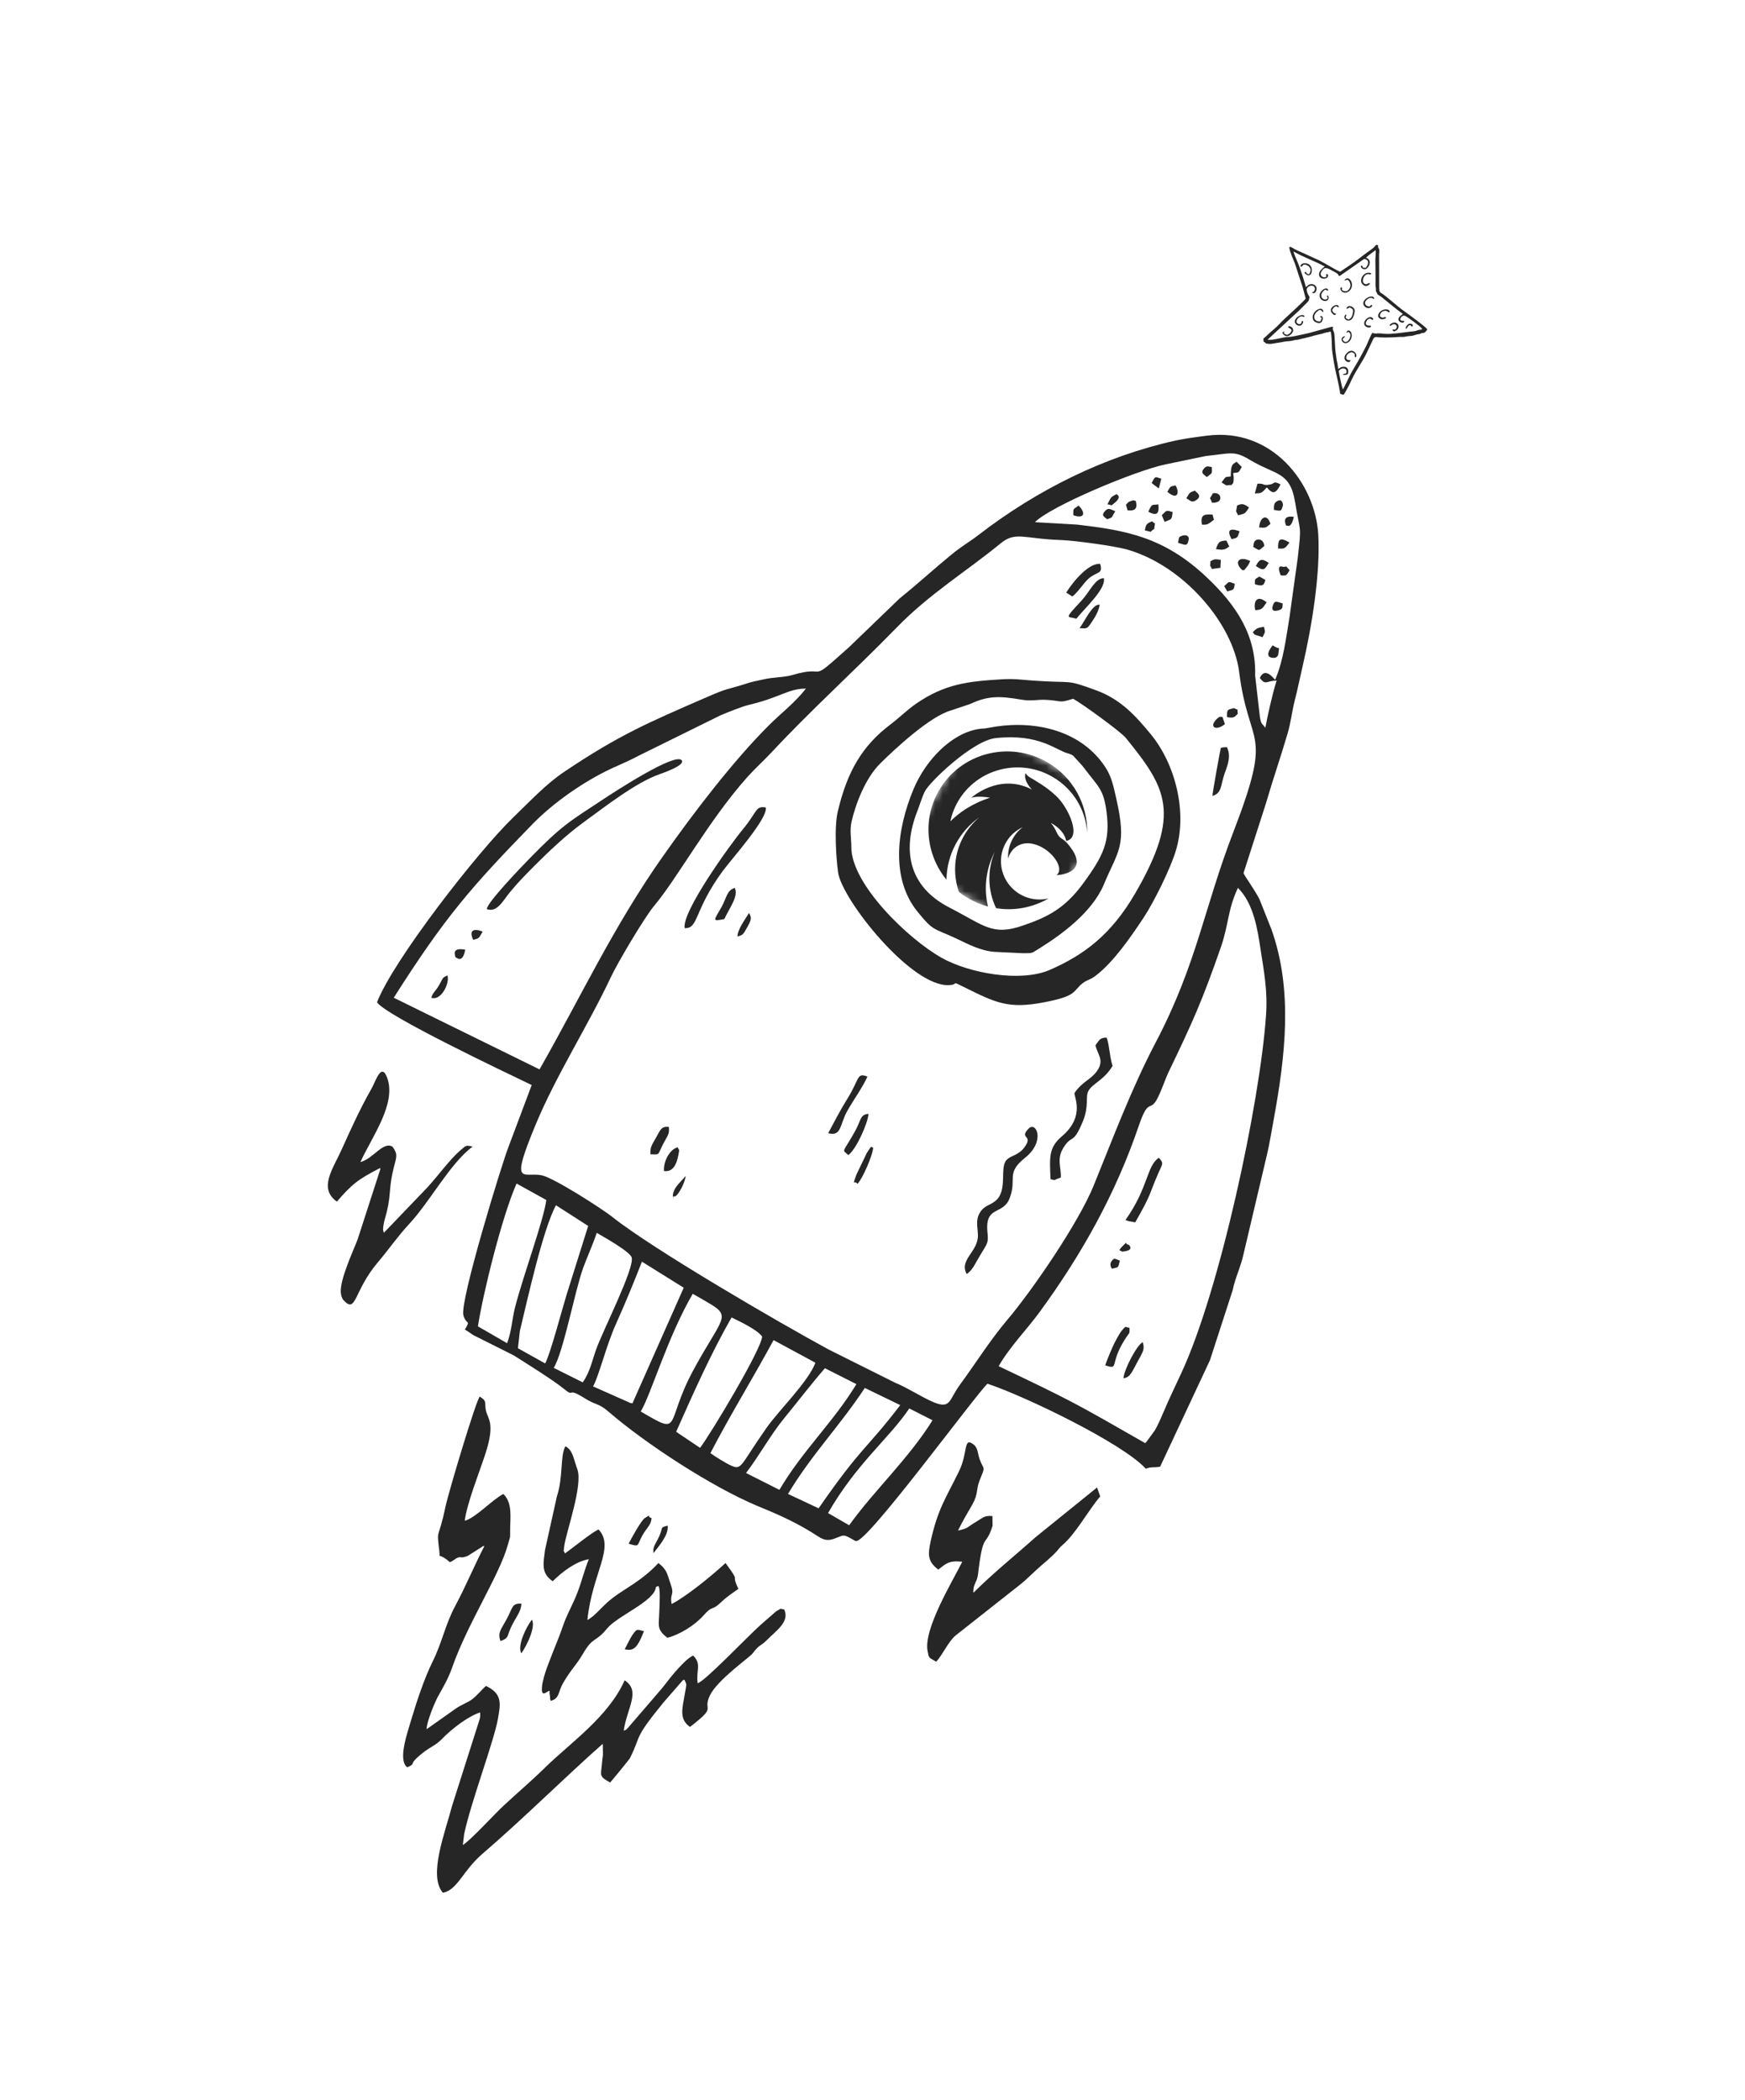 <svg width="236" height="284" viewBox="0 0 236 284" fill="none" xmlns="http://www.w3.org/2000/svg">
<mask id="mask0_72_1701" style="mask-type:luminance" maskUnits="userSpaceOnUse" x="121" y="97" width="30" height="30">
<path d="M132.281 97.666L150.708 108.305L140.069 126.732L121.642 116.093L132.281 97.666Z" fill="white"/>
</mask>
<g mask="url(#mask0_72_1701)">
<path d="M136.14 119.15C134.645 116.726 135.398 113.575 137.821 112.112C137.983 112.015 138.148 111.927 138.316 111.849C136.969 112.878 136.264 114.48 136.334 116.1C136.697 114.748 138.078 113.495 140.209 114.252C142.401 115.032 144.01 117.497 142.882 118.339C142.882 118.339 147.405 118.184 144.836 114.653C144.491 114.178 144.132 113.724 143.629 113.419C142.841 112.94 142.989 112.285 142.124 111.277C142.124 111.277 143.924 112.149 144.191 113.708C146.337 113.308 144.568 109.261 142.837 107.627C141.439 106.309 140.01 105.563 139.249 105.088C138.831 104.827 138.691 104.537 138.691 104.537C138.351 105.573 139.559 106.757 139.559 106.757C135.092 104.44 131.343 107.886 131.343 107.886C132.212 107.551 133.897 107.862 133.897 107.862C131.414 108.662 129.69 109.901 128.525 111.068C128.72 110.145 129.061 109.237 129.558 108.377C132.118 103.944 137.869 102.444 142.347 105.042C145.172 106.681 146.833 109.553 147.031 112.563C147.094 108.796 145.145 105.091 141.621 103.057C136.473 100.085 129.88 101.827 126.962 106.93C124.72 110.851 125.276 115.619 128.003 118.955C128.052 115.526 129.761 112.422 132.445 110.515C130.138 112.459 128.837 115.49 129.244 118.716C129.327 119.372 129.477 120.003 129.685 120.605C130.09 120.924 130.523 121.218 130.983 121.483C131.83 121.973 132.716 122.335 133.617 122.576C133.018 120.067 133.357 117.439 134.535 115.192C133.527 117.577 133.541 120.353 134.72 122.809C137.183 123.197 139.693 122.716 141.809 121.481C139.679 122.004 137.354 121.12 136.14 119.15Z" fill="#262626"/>
</g>
<path fill-rule="evenodd" clip-rule="evenodd" d="M93.688 174.943C94.41 175.36 95.161 175.77 95.873 176.205C99.018 178.044 97.624 178.179 93.791 185.226C89.789 192.646 92.403 194.225 86.659 190.862C88.081 188.44 90.281 180.802 93.688 174.943ZM96.078 196.488C98.79 191.262 101.788 186.436 104.619 181.207L110.28 184.264C109.284 186.885 105.364 190.662 103.68 193.051C100.059 198.223 100.342 198.832 98.868 198.169C98.228 197.894 96.672 196.925 96.078 196.488ZM105.41 201.453L100.896 199.176C102.717 196.795 104.196 194.03 106.094 191.718C107.993 189.407 109.677 187.183 111.567 185.007L115.824 187.159C112.637 192.394 108.587 196.072 105.41 201.453ZM98.94 178.14C100.277 178.795 102.361 179.786 103.071 180.713C103.046 182.344 96.186 193.777 94.68 195.775L91.446 193.602C93.723 188.477 96.128 183.05 98.94 178.14ZM114.843 206.241L111.987 204.592C115.837 197.884 120.273 194.475 122.977 190.443L126.118 192.045C122.878 197.249 118.285 201.459 114.843 206.241ZM75.193 162.973L79.548 165.769L76.629 175.059C75.983 177.154 74.398 183.196 73.727 184.359L70.048 182.305L70.305 179.986C71.35 175.654 73.432 166.186 75.193 162.973ZM86.817 170.6L92.469 174.122L85.53 189.764C85.457 189.768 85.389 189.682 85.313 189.732L80.206 187.465C80.946 186.224 81.975 182 83.26 179.123C84.576 176.192 85.686 173.496 86.817 170.6ZM80.705 166.696C81.523 167.191 85.195 169.217 85.429 170.034C85.841 171.518 81.443 180.071 80.581 182.582C80.075 184.029 79.752 185.605 78.808 186.916L74.885 184.958C76.174 182.928 77.731 174.614 78.848 171.499C79.395 169.982 80.191 168.279 80.705 166.696ZM69.862 160.035L73.886 162.265C73.52 165.015 70.878 172.115 69.684 176.666C69.209 178.507 69.251 179.777 68.584 181.625L64.635 179.345C65.322 174.9 67.877 164.53 69.862 160.035ZM110.713 203.95L106.571 202.006C109.783 196.645 113.549 192.85 116.96 187.674L121.754 189.996C117.084 196.089 116.524 195.554 110.713 203.95ZM82.616 132.123C83.546 130.145 87.138 124.087 88.455 122.497C91.557 118.835 95.792 111.01 101.014 105.141C101.963 104.068 103.208 102.929 104.288 101.791C109.669 96.013 115.481 90.79 121.184 84.941C125.666 80.313 130.643 77.311 135.322 73.48C137.347 71.805 138.451 72.865 143.62 73.029C145.412 73.1 150.822 73.826 152.569 74.341C160.193 76.605 166.758 84.367 167.582 90.836C168.931 101.485 172.29 98.231 166.812 112.483C162.828 122.803 161.885 130.297 156.335 140.888C153.009 147.217 150.551 153.836 147.899 160.343C145.837 165.38 139.619 174.481 136.175 178.533C133.858 181.284 131.951 184.343 129.866 187.182C128.309 189.268 128.638 190.61 126.202 189.579C124.602 188.89 122.734 187.647 121.114 186.994L112.066 182.475C105.354 178.835 88.322 168.931 82.813 164.551C81.429 163.447 74.914 159.263 73.257 158.917C70.742 158.429 68.907 160.589 72.447 152.057C75.228 145.366 79.522 138.703 82.616 132.123ZM53.251 134.91C60.189 123.992 63.713 119.963 72.032 111.417C74.936 108.464 78.894 105.719 82.582 103.971C83.999 103.308 85.064 102.889 86.327 102.208L97.434 96.729C98.342 96.336 100.267 95.567 101.257 95.317C105.586 94.291 106.596 93.111 108.995 93.109C107.512 95.026 105.66 96.402 103.992 98.071C99.181 102.861 93.798 109.906 89.761 115.636C82.995 125.197 78.573 134.771 72.967 144.601L53.251 134.91ZM154.99 195.036C154.983 195.008 154.904 195.104 154.884 195.139C145.468 189.75 144.985 189.448 135.064 184.731C136.543 182.129 138.911 179.737 140.631 177.369C146.323 169.585 150.901 161.371 154.002 152.256C155.196 148.762 155.438 150.053 156.19 149.077C156.771 148.355 157.528 146.066 158.01 145.028C161.343 138.116 162.608 135.273 165.109 128.092C166.188 125.002 166.025 123.004 167.424 120.052C169.583 122.215 170.09 125.774 170.495 128.452C170.934 131.314 171.465 134.018 171.22 137.331C170.39 149.191 164.955 174.561 159.755 185.684C158.93 187.44 158.094 189.213 157.361 190.929C157.022 191.72 156.65 192.61 156.192 193.403L155.079 194.923C155.069 194.941 154.97 195.072 154.99 195.036ZM139.963 70.612C142.053 68.458 153.614 63.617 157.639 62.791L163.087 61.66C166.464 61.306 166.908 60.904 169.003 62.16C172.522 64.287 174.454 63.709 175.145 67.845C175.869 72.33 176.038 70.735 175.507 75.481L174.386 83.53C173.924 86.201 173.616 89.219 172.45 91.93C171.737 91.049 170.904 90.497 170.386 91.679C171.189 92.73 171.23 92.049 172.654 92.025C172.021 94.056 171.377 97.045 171.131 98.407C170.659 97.759 170.58 98.019 170.39 96.922L169.749 91.358C169.909 85.951 167.261 81.907 163.266 78.12C157.409 72.553 152.207 71.712 145.697 70.938L139.963 70.612ZM50.989 135.531C52.255 137.367 68.285 144.977 71.91 146.717L68.763 155.1C67.892 157.3 62.136 176.022 62.673 177.86C63.081 179.27 63.703 178.314 62.877 179.787C63.486 180.115 63.926 180.534 64.203 180.623L69.505 183.285C71.087 184.292 74.787 186.593 76.161 187.715C77.916 189.152 76.435 187.403 79.088 189.076C80.493 189.981 80.956 189.708 82.299 190.883C87.319 195.215 96.278 201.069 102.55 203.679C104.961 204.672 107.113 205.585 109.674 207.134C111.063 207.984 111.513 208.549 112.921 208.022C114.181 207.551 114.015 207.431 115.259 208.126L115.611 208.329C115.646 208.35 115.727 208.373 115.755 208.365C117.09 208.902 131.983 188.521 133.554 187.102C138.508 188.74 151.759 195.098 154.959 198.591C155.526 198.424 155.296 198.456 155.791 198.413C155.874 198.39 156.147 198.407 156.248 198.395C156.293 198.397 156.394 198.385 156.467 198.38C156.513 198.383 156.624 198.353 156.67 198.356C156.725 198.341 156.826 198.329 156.899 198.324L163.636 183.929L166.713 174.448C167.028 172.843 167.805 171.294 168.158 169.665L171.387 155.971C171.706 154.604 171.958 152.987 172.266 151.355C173.819 142.804 174.898 133.932 171.949 125.649L170.443 121.865C170.109 120.897 168.245 118.387 168.183 118.045L171.222 108.589C172.176 105.309 173.222 102.317 174.139 99.181C174.572 97.739 174.715 96.27 175.098 94.752C175.514 93.135 175.804 91.657 176.172 90.084C177.428 84.651 178.583 77.562 178.288 72.292C177.877 65.31 172.011 57.763 163.216 58.913C161.745 59.099 160.293 59.294 158.981 59.571C149.361 61.702 140.252 66.243 132.384 72.3C131.15 73.257 129.971 73.915 128.704 74.97C126.345 76.898 124.086 78.978 121.682 80.904L114.849 87.488C108.961 92.761 112.213 89.774 107.218 91.261C105.974 91.624 104.612 91.542 103.196 91.877C102.355 92.073 101.951 92.121 101.124 92.373C97.944 93.403 98.769 92.87 95.276 94.401C87.925 97.608 83.782 99.329 76.322 104.352C73.795 106.043 71.639 108.393 69.375 110.565C64.651 115.123 53.182 129.818 50.989 135.531Z" fill="#262626"/>
<path fill-rule="evenodd" clip-rule="evenodd" d="M65.679 190.524C65.555 189.559 65.835 189.439 64.886 188.844C64.438 189.172 60.63 201.874 60.256 203.703C59.27 208.422 59.029 206.52 59.406 209.652C59.56 210.892 59.097 209.943 60.365 210.84C60.365 210.84 60.712 211.135 60.843 211.234C61.46 210.979 61.519 210.755 61.957 210.608C62.477 210.438 62.165 210.775 63.227 210.401L65.228 209.135C65.316 209.022 65.404 209.073 65.516 209.043C64.113 211.758 63.053 214.366 61.594 217.097C60.22 219.64 59.81 222.059 58.493 224.707C57.393 226.939 56.379 229.997 55.695 232.281C55.044 234.467 53.794 237.975 55.075 238.973C56.481 238.328 54.977 238.776 57.113 237.071C58.253 236.155 58.88 236.046 59.734 235.177C61.096 233.754 63.313 232.072 64.931 231.549L64.949 232.006C64.899 232.377 64.954 232.08 64.866 232.476L61.112 244.269C60.231 247.708 57.87 253.631 59.902 255.932C61.885 255.549 62.558 253 65.194 250.714C70.741 245.95 76.386 240.325 81.518 235.791L81.547 237.288C81.469 237.831 81.448 238.03 81.395 238.611C81.282 240.026 80.954 240.189 82.518 241.022C82.741 240.798 85.132 237.878 85.196 237.726C86.821 234.505 85.56 235.304 89.723 230.211L92.298 227.256C92.387 227.143 92.468 227.166 92.562 227.126C92.924 227.923 92.855 227.554 92.621 229.017C92.284 230.985 91.803 232.469 93.318 233.509C97.133 230.564 94.96 231.519 95.988 229.292C96.982 227.163 101.33 224.15 101.774 223.584C102.823 222.216 102.727 222.748 103.775 221.707C104.969 220.493 106.858 219.257 106.045 217.613C105.398 217.592 105.935 217.314 104.981 217.868L102.854 219.719C100.887 221.498 95.31 227.373 94.357 227.598C94.105 225.878 94.931 225.016 93.742 223.859C92.994 224.179 91.918 225.391 91.332 226.04C90.441 227.053 89.918 227.879 88.989 228.917L84.921 233.643C84.523 234.048 84.67 233.874 84.351 234.019C84.812 230.901 86.698 228.652 84.478 227.206C82.305 232.109 77.207 235.605 73.769 238.955C71.87 240.82 69.987 242.412 68.114 244.151C67.13 245.04 63.472 249.015 62.596 249.473L62.777 247.98C63.693 243.667 66.791 235.491 67.34 232.424C67.688 230.438 67.999 229.044 65.729 227.968C65.144 228.453 64.588 229.213 63.833 229.787C63.26 230.209 62.337 230.546 61.709 230.982L57.7 233.815C57.674 232.883 58.779 230.277 59.12 229.605C59.97 228.051 60.606 227.031 61.146 225.486C63.258 219.467 67.538 213.031 68.68 208.896C68.995 207.738 69.001 208.094 68.991 207.054C68.973 205.375 69.391 203.266 68.072 202.011C66.566 202.787 64.273 205.294 62.857 205.628C63.12 203.382 64.774 199.214 65.598 196.729C67.103 192.168 65.87 191.903 65.679 190.524Z" fill="#262626"/>
<path fill-rule="evenodd" clip-rule="evenodd" d="M145.123 94.485C146.211 95.043 151.611 98.96 152.264 99.783C157.68 106.482 159.874 109.887 153.508 120.831C150.244 126.443 146.544 129.148 141.983 131.145C138.032 132.859 131.068 131.612 127.328 129.5C122.838 126.978 115.166 119.587 115.138 114.588C115.146 113.394 114.883 112.302 115.176 111.062C115.73 108.678 117.03 105.246 119.028 103.25C121.112 101.187 125.767 96.87 128.605 96.065L131.23 95.183C133.623 94.05 135.279 94.113 138.122 94.603C139.575 94.854 140.324 94.534 141.694 94.644C143.774 94.787 143.199 95.09 145.123 94.485ZM148.211 93.33C143.964 91.771 145.274 92.433 139.636 92.022C137.947 91.893 137.135 91.753 135.405 91.859C130.875 92.134 127.781 92.487 123.929 95.128C122.635 96.026 121.75 96.948 120.488 97.912C116.582 100.851 114.605 104.316 113.33 109.619C112.777 111.839 113.089 116.061 113.348 117.973C113.842 121.596 123.291 133.561 128.41 133.203C129.756 133.11 128.504 132.552 130.39 133.477C134.685 135.604 136.358 136.452 141.164 135.537C145.785 134.656 145.048 134.019 146.416 132.952C147.029 132.46 147.463 132.523 148.307 131.835C150.622 130.022 152.838 126.836 154.632 124.135C156.045 122.013 158.338 117.391 159.051 114.935C160.581 109.802 158.979 103.378 155.674 99.331C153.618 96.828 151.593 94.554 148.211 93.33Z" fill="#262626"/>
<path fill-rule="evenodd" clip-rule="evenodd" d="M144.469 101.886C144.585 101.929 144.767 101.94 145.127 102.171L146.393 103.56C148.632 106.521 149.234 106.658 149.65 109.765C150.167 113.754 149.267 115.678 146.428 119.538C143.936 122.918 141.543 124.051 138.377 125.137C134.195 126.601 133.116 125.132 128.436 122.735C122.756 119.832 122.072 114.83 124.025 109.777C124.347 108.976 124.67 107.846 125.065 107.04C125.641 105.798 131.554 100.116 134.673 99.802C140.601 99.182 142.719 101.416 144.469 101.886ZM123.565 106.667C121.255 112.173 120.459 118.764 124.056 123.238C126.238 125.932 126.167 125.444 129.211 126.849C131.09 127.746 132.619 128.558 134.506 128.708L138.28 128.888C139.784 128.888 139.426 128.939 140.704 128.149C143.451 126.445 147.711 123.381 149.298 119.574C151.227 114.93 152.459 114.466 150.948 107.882C150.492 105.904 150.276 104.651 148.903 102.918C145.328 98.363 139.061 97.33 133.634 98.427C132.84 98.58 133.048 98.464 132.348 98.577C128.703 99.152 125.223 102.736 123.565 106.667Z" fill="#262626"/>
<path fill-rule="evenodd" clip-rule="evenodd" d="M88.991 214.463C89.367 214.422 89.182 217.347 89.162 217.993C89.137 219.624 88.712 220.319 90.267 221.452C91.859 221.055 93.95 219.795 95.173 218.409C96.427 216.971 96.206 217.924 97.542 216.627C98.277 215.923 99.075 215.397 99.865 214.842C98.729 212.495 100.306 214.322 98.123 211.346C96.25 213.084 92.799 215.886 90.833 216.89C90.562 215.324 91.297 215.842 90.656 214.062C90.247 212.979 90.313 212.336 89.05 211.348C87.569 212.937 86.115 213.908 84.361 215.033C82.019 216.525 81.852 217.017 80.24 218.507L79.668 218.928C79.62 218.971 79.526 219.011 79.443 219.033C80.087 212.707 83.223 209.229 80.951 206.813C80.177 207.095 77.264 209.455 76.398 210.06C76.269 209.469 76.159 210.228 76.314 209.025C76.585 207.089 78.857 200.834 78.084 198.672C77.506 197.068 77.48 196.137 76.475 195.557C75.735 196.798 76.189 199.716 75.321 202.317L73.709 209.589C73.491 211.39 73.129 212.709 74.75 213.809C76.107 212.477 77.903 211.117 79.643 210.829C79.016 212.324 78.724 213.683 78.139 215.225C77.498 216.947 76.651 218.291 76.083 220.008C75.618 221.384 74.952 222.904 74.377 224.428C74.099 225.114 73.825 225.872 73.607 226.616C73.548 226.841 73.384 227.451 73.337 227.776C73.079 229.648 73.812 228.826 74.29 228.609C74.295 228.682 74.355 228.74 74.332 228.821C74.279 228.954 74.356 229.187 74.371 229.243C74.456 229.95 74.299 229.366 74.481 229.988C75.715 229.642 75.436 228.823 76.158 227.572C77.237 225.703 77.933 225.189 78.859 223.585C80.251 221.215 80.504 222.161 82.108 220.196C83.535 218.458 88.557 216.516 88.71 214.583L88.991 214.463Z" fill="#262626"/>
<path fill-rule="evenodd" clip-rule="evenodd" d="M131.639 215.375C131.586 214.122 132.139 214.019 132.273 212.85C132.969 206.883 133.283 209.391 134.234 206.32L134.222 204.997C133.142 204.914 133.055 205.146 131.977 205.793C130.691 206.555 131.051 206.622 129.563 206.961C130.208 205.641 130.765 204.717 131.487 203.466C132.345 201.939 131.958 201.551 132.476 200.206C133.314 198.104 133.083 198.911 132.494 197.325C132.242 196.663 132.276 195.789 131.692 195.335C130.246 194.218 130.966 196.349 129.687 198.971C127.932 202.541 126.829 204.043 125.866 208.399C125.484 210.2 125.437 211.136 126.894 212.236C127.945 211.432 128.301 210.98 130.14 211.172C128.904 213.678 124.841 220.31 125.456 223.274C125.661 224.262 125.528 224.044 126.611 224.693C127.448 223.813 128.231 222.009 129.212 221.165L137.97 214.259C138.88 213.539 139.833 212.538 140.814 211.694C143.358 209.567 143.056 209.44 143.631 208.973C145.504 207.398 147.141 204.277 148.798 202.343L148.369 201.132L140.041 207.864C137.228 210.376 134.441 212.597 131.639 215.375Z" fill="#262626"/>
<path fill-rule="evenodd" clip-rule="evenodd" d="M45.56 162.48C47.587 160.149 48.327 159.519 51.404 157.934C51.409 158.008 51.452 158.056 51.418 158.154L48.362 167.6C47.713 169.294 45.926 173.08 46.095 174.823C46.137 175.199 46.259 175.599 46.465 175.812C48.211 177.713 47.806 174.588 51.064 170.735C52.714 168.773 53.766 167.195 55.385 165.45C58.183 162.436 60.81 157.396 63.916 155.029C63.005 154.856 63.127 154.808 62.253 155.549C60.79 156.82 59.276 158.954 57.822 160.535L51.918 166.692C51.879 166.434 51.681 166.532 51.939 165.271C52.053 164.749 52.183 164.401 52.317 163.843C52.919 161.253 52.553 160.666 53.26 157.854C53.63 156.399 53.841 156.075 53.073 155.044C51.814 154.293 50.438 156.718 48.744 157.127C50.31 153.683 53.629 149.277 52.372 145.755C51.574 143.555 50.802 146.235 50.253 147.187C48.703 149.912 47.505 152.557 46.253 155.336C45.011 158.098 43.033 160.669 45.56 162.48Z" fill="#262626"/>
<path fill-rule="evenodd" clip-rule="evenodd" d="M65.834 122.926C67.225 123.447 68.017 121.79 68.962 120.643C70.132 119.226 70.956 118.41 72.198 117.153C74.217 115.122 76.585 112.893 78.816 111.267C81.734 109.145 85.955 105.823 89.196 104.687C89.561 104.544 92.789 103.471 92.174 102.786C91.259 101.765 83.203 107.008 81.722 107.986C77.05 111.07 76.066 111.513 71.557 116.148C70.459 117.276 65.878 122.035 65.834 122.926Z" fill="#262626"/>
<path fill-rule="evenodd" clip-rule="evenodd" d="M130.743 172.27C131.568 171.736 131.939 170.728 132.595 169.673C133.597 168.019 133.685 168.069 133.545 166.602C133.19 162.942 135.658 164.367 136.547 162.013C137.571 159.385 135.991 158.661 138.606 156.574C141.469 154.302 140.12 151.55 139.108 152.61C137.736 154.051 139.865 153.376 138.516 155.183C137.676 156.272 136.638 156.237 136.098 156.889C135.187 157.937 136.284 160.921 134.705 162.313C133.886 163.039 133.127 162.929 132.486 164.04C131.936 164.992 132.22 165.884 132.256 166.962C132.357 169.23 129.656 170.326 130.743 172.27Z" fill="#262626"/>
<path fill-rule="evenodd" clip-rule="evenodd" d="M148.156 141.336C148.426 142.62 149.44 143.346 148.317 144.884C147.522 145.976 146.289 146.321 145.325 147.786C145.197 148.253 146.844 150.896 143.605 153.656C141.788 155.215 141.967 156.494 142.072 159.445C143.036 159.649 142.218 159.6 143.462 159.237C143.566 157.957 142.872 156.758 143.782 155.262C144.988 153.255 145.076 154.975 146.464 151.593C147.309 149.519 146.762 148.31 147.202 147.507C147.765 146.492 149.304 146.065 150.469 144.128C150.058 142.927 150.008 141.019 149.65 140.295C148.817 140.354 148.784 140.453 148.156 141.336Z" fill="#262626"/>
<path fill-rule="evenodd" clip-rule="evenodd" d="M92.597 125.5C94.498 125.587 93.805 123.165 97.719 117.81C99.009 116.064 103.845 110.701 103.571 109.18C102.153 108.949 102.463 109.715 100.506 112.087C98.648 114.328 92.18 123.332 92.597 125.5Z" fill="#262626"/>
<path fill-rule="evenodd" clip-rule="evenodd" d="M152.209 164.97C153.101 165.297 152.451 165.039 153.53 165.286C155.833 161.257 155.303 161.727 156.698 158.537C157.185 157.408 157.456 157.306 156.717 156.55C155.053 157.681 155.326 160.588 152.209 164.97Z" fill="#262626"/>
<path fill-rule="evenodd" clip-rule="evenodd" d="M112.006 153.227C113.83 153.693 113.521 152.151 114.585 150.227C115.453 148.683 116.613 147.121 117.317 145.576C115.848 144.987 116.268 145.887 114.633 148.516C113.654 150.089 112.88 151.593 112.006 153.227Z" fill="#262626"/>
<path fill-rule="evenodd" clip-rule="evenodd" d="M145.562 83.668C146.697 82.232 149.596 79.652 149.293 78.184C148.136 78.151 147.437 79.933 146.285 81.195C143.741 83.933 144.41 83.262 145.562 83.668Z" fill="#262626"/>
<path fill-rule="evenodd" clip-rule="evenodd" d="M165.103 101.156C165.023 101.415 163.934 107.414 163.976 107.626C165.295 107.213 165.035 106.24 165.638 104.543C166.203 103.036 166.429 102.156 165.949 101.033C165.674 101.062 165.33 101.005 165.103 101.156Z" fill="#262626"/>
<path fill-rule="evenodd" clip-rule="evenodd" d="M144.197 80.131L145.023 80.654C145.737 80.15 146.536 78.849 147.21 78.251C148.328 77.251 149.232 77.679 148.789 76.248C147.275 76.103 145.186 78.54 144.197 80.131Z" fill="#262626"/>
<path fill-rule="evenodd" clip-rule="evenodd" d="M149.471 184.611C151.402 185.256 150.024 184.507 152.053 181.237C152.859 179.963 152.763 180.495 152.757 179.529C152.119 179.536 152.421 179.052 151.614 180.043C151.426 180.288 150.915 181.214 150.759 181.524C150.354 182.348 149.747 183.807 149.471 184.611Z" fill="#262626"/>
<path fill-rule="evenodd" clip-rule="evenodd" d="M114.737 156.19C115.847 155.326 117.367 151.88 117.461 150.618C116.299 150.676 116.449 151.515 115.663 152.917C113.935 156.032 113.812 155.35 114.737 156.19Z" fill="#262626"/>
<path fill-rule="evenodd" clip-rule="evenodd" d="M70.51 216.838C69.182 216.777 69.374 217.381 68.493 218.988C67.714 220.418 67.284 220.757 67.68 221.902C68.929 221.448 68.463 221.32 69.239 219.771C69.83 218.585 70.482 217.903 70.51 216.838Z" fill="#262626"/>
<path fill-rule="evenodd" clip-rule="evenodd" d="M97.96 124.271C98.664 122.726 99.892 121.25 99.38 120.061C98.293 120.397 98.332 121.265 97.573 122.661C96.543 124.486 96.234 124.614 97.96 124.271Z" fill="#262626"/>
<path fill-rule="evenodd" clip-rule="evenodd" d="M87.963 156.079C89.328 156.115 88.894 156.217 89.698 154.66C90.286 153.519 90.567 153.4 90.456 152.372C89.449 152.284 89.331 152.733 88.758 153.765C88.114 154.921 87.932 155.074 87.963 156.079Z" fill="#262626"/>
<path fill-rule="evenodd" clip-rule="evenodd" d="M85.012 208.735C86.535 209.191 86.107 209.038 86.845 207.678C87.43 206.582 88.06 206.264 88.12 205.265C87.402 205.085 88.211 204.66 87.237 205.248C86.708 205.554 85.341 208.126 85.012 208.735Z" fill="#262626"/>
<path fill-rule="evenodd" clip-rule="evenodd" d="M151.936 186.364C152.863 186.265 153.091 185.503 153.891 184.037C154.537 182.836 154.869 182.464 154.546 181.478C153.746 181.886 152.048 185.112 151.936 186.364Z" fill="#262626"/>
<path fill-rule="evenodd" clip-rule="evenodd" d="M89.806 158.343C90.936 158.502 91.483 157.595 91.752 156.152C91.922 155.287 91.855 155.648 91.658 155.135C90.511 155.412 89.685 157.168 89.806 158.343Z" fill="#262626"/>
<path fill-rule="evenodd" clip-rule="evenodd" d="M115.972 160.076C116.621 159.44 118.067 156.162 118.092 155.142C117.728 155.284 118.082 154.549 117.235 155.893L115.818 158.836C115.222 160.56 115.533 159.493 115.972 160.076Z" fill="#262626"/>
<path fill-rule="evenodd" clip-rule="evenodd" d="M84.483 223.002C85.696 223.303 86.208 222.823 87.092 220.56C86.129 220.356 86.188 220.132 85.499 221.121C85.219 221.524 84.758 222.527 84.483 223.002Z" fill="#262626"/>
<path fill-rule="evenodd" clip-rule="evenodd" d="M71.939 219.004C71.119 220.058 69.929 222.567 70.507 223.559C71.326 222.386 72.465 219.965 71.939 219.004Z" fill="#262626"/>
<path fill-rule="evenodd" clip-rule="evenodd" d="M146.006 84.936C147.051 84.998 147.01 85.069 147.681 84.07C148.192 83.307 148.568 82.655 148.731 81.762C147.745 81.639 146.76 83.914 146.006 84.936Z" fill="#262626"/>
<path fill-rule="evenodd" clip-rule="evenodd" d="M166.45 64.423C165.548 64.56 165.928 64.309 165.207 65.233C166.201 65.831 165.551 65.573 166.553 65.587C166.785 65.227 166.766 65.545 166.836 64.975C166.849 64.912 166.851 64.584 166.846 64.51L166.778 63.977C167.609 63.8 167.401 64.079 167.94 63.145L167.244 62.437C166.882 62.698 166.665 62.667 166.516 63.333C166.492 63.413 166.497 63.486 166.492 63.577C166.479 63.64 166.481 63.759 166.468 63.822C166.462 63.913 166.454 64.049 166.459 64.123C166.464 64.196 166.456 64.332 166.45 64.423Z" fill="#262626"/>
<path fill-rule="evenodd" clip-rule="evenodd" d="M170.066 65.406L169.704 66.725C170.618 66.688 170.608 66.706 171.331 65.901C172.079 66.803 172.523 66.848 173.188 65.493C172.143 64.983 172.457 65.376 171.82 65.502C170.675 65.734 171.119 65.332 170.066 65.406Z" fill="#262626"/>
<path fill-rule="evenodd" clip-rule="evenodd" d="M58.33 134.905C59.595 135.401 60.861 133.006 60.517 131.891C59.73 132.236 59.968 132.232 59.329 133.297C58.782 134.203 58.596 134.119 58.33 134.905Z" fill="#262626"/>
<path fill-rule="evenodd" clip-rule="evenodd" d="M88.392 210.005C88.92 209.253 90.467 207.631 90.302 206.29C89.255 206.555 89.68 206.471 89.21 207.61C88.692 208.792 88.227 209.111 88.392 210.005Z" fill="#262626"/>
<path fill-rule="evenodd" clip-rule="evenodd" d="M99.742 126.64C100.496 126.393 100.485 126.411 101.068 125.361C101.559 124.469 101.725 124.142 101.301 123.451C100.676 124.453 99.744 125.701 99.742 126.64Z" fill="#262626"/>
<path fill-rule="evenodd" clip-rule="evenodd" d="M162.549 70.937C163.311 71.001 163.42 70.853 164.175 70.278L163.989 69.583C162.79 69.502 162.335 69.639 162.549 70.937Z" fill="#262626"/>
<path fill-rule="evenodd" clip-rule="evenodd" d="M167.309 68.351C167.16 69.464 167.07 68.848 167.44 69.672C168.246 69.456 168.367 69.573 168.916 68.621C168.166 68.047 167.898 68.104 167.309 68.351Z" fill="#262626"/>
<path fill-rule="evenodd" clip-rule="evenodd" d="M172.902 88.338C172.991 87.167 173.204 88.019 172.137 87.262C171.718 87.702 170.981 88.898 172.172 88.951C172.553 88.983 172.865 88.81 172.902 88.338Z" fill="#262626"/>
<path fill-rule="evenodd" clip-rule="evenodd" d="M169.778 82.514C170.632 82.419 170.659 82.412 171.31 81.448C169.876 80.267 169.489 81.548 169.778 82.514Z" fill="#262626"/>
<path fill-rule="evenodd" clip-rule="evenodd" d="M168.032 77.112C168.381 76.914 167.972 77.501 168.625 76.655C168.95 76.255 168.856 76.296 169.083 75.862C167.551 75.096 166.82 76.037 168.032 77.112Z" fill="#262626"/>
<path fill-rule="evenodd" clip-rule="evenodd" d="M160.446 67.373C161.088 67.767 161.211 68.002 161.78 67.626C162.636 67.039 161.893 66.657 161.584 66.338C160.853 66.668 161.013 66.431 160.446 67.373Z" fill="#262626"/>
<path fill-rule="evenodd" clip-rule="evenodd" d="M165.662 97.907L165.328 96.938C165.096 97.016 165.062 96.667 164.428 97.359C163.509 98.379 164.558 98.844 165.662 97.907Z" fill="#262626"/>
<path fill-rule="evenodd" clip-rule="evenodd" d="M91.02 162.099C91.052 161.107 91.045 162.748 92.186 160.61C92.507 159.972 92.663 159.498 92.738 159.001C91.893 160.017 90.806 160.8 91.02 162.099Z" fill="#262626"/>
<path fill-rule="evenodd" clip-rule="evenodd" d="M163.701 75.903C163.691 76.978 163.476 76.007 163.903 76.936L165.053 76.777L165.108 75.704C164.286 75.582 164.24 75.579 163.701 75.903Z" fill="#262626"/>
<path fill-rule="evenodd" clip-rule="evenodd" d="M164.448 74.243C165.386 74.409 165.654 74.352 166.247 73.895L165.867 73.088C164.904 73.167 164.791 73.242 164.448 74.243Z" fill="#262626"/>
<path fill-rule="evenodd" clip-rule="evenodd" d="M152.278 68.251L152.497 69.012C153.648 69.135 153.852 68.619 153.596 67.719C153.25 67.707 153.422 67.572 153.003 67.729C152.489 67.926 152.724 67.803 152.278 68.251Z" fill="#262626"/>
<path fill-rule="evenodd" clip-rule="evenodd" d="M169.498 73.962C170.495 74.514 170.121 74.51 170.983 73.832C170.983 73.832 170.961 72.974 170.242 72.958C169.55 72.935 169.54 73.563 169.498 73.962Z" fill="#262626"/>
<path fill-rule="evenodd" clip-rule="evenodd" d="M169.995 84.99C168.994 85.705 169.697 85.546 169.645 85.799L170.755 86.157C171.071 85.446 171.181 85.581 170.93 84.754C170.7 84.786 170.119 84.897 169.995 84.99Z" fill="#262626"/>
<path fill-rule="evenodd" clip-rule="evenodd" d="M170.295 71.32C171.193 71.392 171.138 71.407 171.819 70.837C171.361 69.35 170.359 69.947 170.295 71.32Z" fill="#262626"/>
<path fill-rule="evenodd" clip-rule="evenodd" d="M149.735 70.214C150.612 69.875 150.205 70.133 150.83 69.131C150.127 68.843 149.896 68.592 149.416 69.137C148.889 69.726 149.345 69.872 149.735 70.214Z" fill="#262626"/>
<path fill-rule="evenodd" clip-rule="evenodd" d="M165.947 96.966C166.966 97.154 166.962 96.917 167.416 96.498C167.213 95.628 167.725 96.206 166.887 95.745C166.098 95.972 165.897 95.832 165.947 96.966Z" fill="#262626"/>
<path fill-rule="evenodd" clip-rule="evenodd" d="M157.126 69.663L157.501 70.561C158.482 70.164 158.454 70.335 158.592 69.24C157.67 68.966 157.824 68.984 157.126 69.663Z" fill="#262626"/>
<path fill-rule="evenodd" clip-rule="evenodd" d="M145.162 69.665C146.617 70.199 146.911 69.405 145.87 68.358C145.171 68.918 145.134 68.615 145.162 69.665Z" fill="#262626"/>
<path fill-rule="evenodd" clip-rule="evenodd" d="M159.319 73.396C160.367 73.696 160.606 73.975 160.785 72.809C160.76 72.772 160.737 72.241 160.007 72.407C159.294 72.583 159.496 72.723 159.319 73.396Z" fill="#262626"/>
<path fill-rule="evenodd" clip-rule="evenodd" d="M61.586 129.428C61.758 129.457 62.541 130.379 62.923 128.414C60.984 128.07 61.582 129.191 61.586 129.428Z" fill="#262626"/>
<path fill-rule="evenodd" clip-rule="evenodd" d="M169.845 76.536C170.819 77.168 171.001 77.179 171.576 76.102C170.673 75.509 170.352 75.536 169.845 76.536Z" fill="#262626"/>
<path fill-rule="evenodd" clip-rule="evenodd" d="M63.997 127.084C64.887 126.846 64.72 126.89 65.277 125.966C63.914 125.438 63.44 125.892 63.997 127.084Z" fill="#262626"/>
<path fill-rule="evenodd" clip-rule="evenodd" d="M164.024 66.712C163.497 67.748 163.578 66.996 163.912 67.964C163.912 67.964 164.944 68.09 165.041 67.394C165.091 66.859 164.562 66.553 164.024 66.712Z" fill="#262626"/>
<path fill-rule="evenodd" clip-rule="evenodd" d="M172.298 68.952C173.158 69.049 173.271 69.302 173.512 68.313C173.512 68.313 173.497 67.2 172.573 67.865C172.211 68.126 172.301 68.742 172.298 68.952Z" fill="#262626"/>
<path fill-rule="evenodd" clip-rule="evenodd" d="M172.082 82.105C172.1 82.116 171.877 82.786 172.84 82.543C173.608 82.352 173.408 82.048 173.48 81.597C172.575 81.333 172.334 81.099 172.082 82.105Z" fill="#262626"/>
<path fill-rule="evenodd" clip-rule="evenodd" d="M172.859 74.165C173.695 74.224 173.806 74.194 174.385 73.354C173.116 72.621 172.82 72.849 172.859 74.165Z" fill="#262626"/>
<path fill-rule="evenodd" clip-rule="evenodd" d="M173.494 76.647C173.494 76.647 172.555 76.198 173.207 77.797C173.986 77.871 173.979 77.843 174.406 77.103C173.627 76.254 174.239 76.701 173.494 76.647Z" fill="#262626"/>
<path fill-rule="evenodd" clip-rule="evenodd" d="M163.209 64.504C163.966 63.883 163.929 64.191 163.891 63.158C163.412 63.093 163.203 62.926 162.85 63.333C162.292 63.974 162.811 64.133 163.209 64.504Z" fill="#262626"/>
<path fill-rule="evenodd" clip-rule="evenodd" d="M157.873 66.499C159.339 67.745 159.531 66.517 158.982 65.636C158.287 65.822 158.344 65.643 157.873 66.499Z" fill="#262626"/>
<path fill-rule="evenodd" clip-rule="evenodd" d="M155.303 69.199C156.585 69.868 156.782 69.324 156.658 68.195C155.792 68.353 155.841 67.982 155.303 69.199Z" fill="#262626"/>
<path fill-rule="evenodd" clip-rule="evenodd" d="M154.832 71.723C156.058 71.96 155.288 72.033 156.103 71.516C156.219 70.338 156.34 71.066 155.827 70.488C155.006 70.812 154.98 70.938 154.832 71.723Z" fill="#262626"/>
<path fill-rule="evenodd" clip-rule="evenodd" d="M166.562 72.903C167.386 72.697 167.324 72.802 167.647 71.837C166.193 71.303 165.946 71.771 166.562 72.903Z" fill="#262626"/>
<path fill-rule="evenodd" clip-rule="evenodd" d="M150.381 171.552C151.306 171.334 151.197 171.482 151.459 170.458C150.788 170.236 150.739 169.996 150.343 170.519C149.957 171.025 150.374 171.524 150.381 171.552Z" fill="#262626"/>
<path fill-rule="evenodd" clip-rule="evenodd" d="M170.315 77.96C169.622 78.429 169.749 78.126 169.715 79C170.655 79.284 170.931 79.255 171.136 78.41L170.315 77.96Z" fill="#262626"/>
<path fill-rule="evenodd" clip-rule="evenodd" d="M149.764 68.209C150.504 68.189 150.002 68.652 150.859 67.901C151.773 67.089 150.994 66.851 150.987 66.823C150.073 67.306 150.296 67.247 149.764 68.209Z" fill="#262626"/>
<path fill-rule="evenodd" clip-rule="evenodd" d="M165.569 79.262L165.982 79.971C166.718 79.714 166.906 79.917 166.984 78.928C166.071 78.636 166.342 78.534 165.569 79.262Z" fill="#262626"/>
<path fill-rule="evenodd" clip-rule="evenodd" d="M155.755 65.323L156.724 66.046L157.058 64.735C156.216 64.484 156.265 64.277 155.755 65.323Z" fill="#262626"/>
<path fill-rule="evenodd" clip-rule="evenodd" d="M173.939 71.074C174.098 71.002 174.621 71.562 174.976 69.887C173.205 69.617 173.934 71.001 173.939 71.074Z" fill="#262626"/>
<path fill-rule="evenodd" clip-rule="evenodd" d="M151.714 169.244C153.629 169.104 152.62 168.286 152.62 168.286C152.002 168.258 152.648 167.668 151.92 168.399C150.941 169.362 151.675 168.987 151.714 169.244Z" fill="#262626"/>
<path fill-rule="evenodd" clip-rule="evenodd" d="M174.963 34.01C176.352 34.828 177.759 35.261 179.164 36.037C178.964 36.233 178.354 36.592 178.391 37.151C178.445 37.926 179.848 37.783 179.583 37.105C179.449 37.05 179.407 37.062 179.292 37.13L179.344 37.184C179.378 37.235 179.423 37.245 179.381 37.352C179.245 37.712 178.355 37.391 178.686 36.776C179.095 36.02 179.437 36.194 180.163 36.593C180.363 36.705 180.581 36.807 180.77 36.932C181.17 37.198 180.856 37.187 181.165 37.33L184.476 35.025C184.638 35.004 185.476 35.195 184.721 36.209C184.075 36.239 184.442 36.103 184.168 35.886C184.007 36.015 184.011 36.021 184.122 36.192C184.252 36.385 184.54 36.461 184.761 36.359C185.16 36.167 185.637 35.129 184.742 34.858C184.906 34.648 185.813 33.982 186.043 33.823C186.092 34.108 186.019 34.754 186.01 35.072L186.034 37.529C186.05 37.918 186.008 38.34 186.04 38.722C186.052 38.859 186.074 38.911 186.086 39.033C186.106 39.218 186.071 39.182 186.07 39.328L186.307 39.801C186.433 39.917 186.688 40.037 186.88 40.191C187.836 40.952 188.738 41.738 189.72 42.447C189.534 42.644 188.99 42.895 189.158 43.316C189.241 43.522 189.596 43.695 189.821 43.6L189.933 43.432C189.744 43.275 189.644 43.55 189.374 43.224C189.389 42.889 189.703 42.619 189.969 42.686C190.233 42.755 191.912 44.009 192.227 44.333L192.355 44.502C192.165 44.606 192.135 44.569 191.93 44.601C191.76 44.629 191.663 44.68 191.53 44.725C191.267 44.819 190.984 44.809 190.693 44.847C189.776 44.958 188.164 45.209 187.331 45.139C186.611 45.079 186.677 45.054 186.015 45.098C185.812 45.108 185.754 45.023 185.603 45.011C185.29 45.458 184.993 46.362 184.718 46.887C184.374 47.55 184.061 48.148 183.686 48.804C183.309 49.457 182.9 50.11 182.559 50.783C182.238 51.415 181.981 52.018 181.621 52.668C181.495 52.449 181.075 50.404 181.052 50.142C181.588 49.534 182.32 49.842 182.052 50.49C182.038 50.494 182.02 50.499 182.01 50.501C181.836 50.543 181.718 50.55 181.569 50.669C181.847 50.723 182.042 50.693 182.272 50.609C182.519 49.874 182.109 49.447 181.439 49.63C181.273 49.676 181.133 49.837 180.977 49.881C180.942 49.627 180.928 49.426 180.88 49.153C180.831 48.888 180.769 48.721 180.746 48.467C180.701 47.998 180.6 47.549 180.578 47.062C180.556 46.531 180.527 46.088 180.494 45.598C180.434 44.694 180.411 45.029 180.267 44.574C180.217 44.414 180.275 44.381 180.291 44.217C180.063 44.132 179.926 44.247 179.717 44.288L177.02 45.035C176.657 45.13 176.302 45.178 175.926 45.273C175.57 45.364 174.615 45.56 174.265 45.563C173.5 45.568 172.118 46.071 171.434 45.928L175.17 42.469C175.745 41.979 176.219 41.446 176.748 40.934C176.979 40.712 177.044 40.599 177.078 40.287C177.102 40.04 177.111 40.148 176.998 39.987C176.867 39.797 176.656 39.245 176.749 39.029C176.979 38.494 177.826 38.477 177.829 39.04C177.83 39.136 177.795 39.305 177.702 39.405C177.595 39.522 177.695 39.417 177.536 39.507C177.424 39.565 177.56 39.411 177.426 39.582C177.72 39.689 177.867 39.667 178.003 39.315C178.296 38.567 177.396 38.169 176.89 38.593C176.78 38.688 176.706 38.767 176.579 38.789C176.564 38.59 176.491 38.367 176.432 38.182C176.363 37.972 176.314 37.79 176.25 37.579C176.115 37.142 175.98 36.795 175.847 36.382C175.638 35.751 175.393 35.223 175.138 34.617C175.08 34.485 175.078 34.441 175.034 34.32C174.98 34.186 174.948 34.16 174.963 34.01ZM186.068 33.122C185.934 33.444 185.245 33.884 184.95 34.093C184.542 34.383 184.125 34.715 183.721 35.024C182.915 35.641 182.049 36.196 181.251 36.743C180.778 36.589 179.206 35.594 178.399 35.2C178.044 35.026 177.725 34.909 177.401 34.75C176.818 34.461 176.099 34.152 175.474 33.878C174.434 33.42 173.798 32.441 175.125 35.633L176.022 38.365C176.06 38.497 176.122 38.616 176.156 38.762L176.586 40.366C176.529 40.554 173.918 42.94 173.725 43.117C173.262 43.542 172.796 44.102 172.317 44.494C171.723 44.977 171.419 45.331 170.857 45.797C170.876 45.93 170.894 46.083 170.891 46.212C171.321 46.302 170.813 46.491 171.876 46.504L173.401 46.258C173.574 46.219 173.755 46.173 173.956 46.16C174.551 46.115 174.448 46.143 175.069 45.992C175.253 45.947 175.43 45.963 175.626 45.91L177.225 45.529C177.422 45.477 177.543 45.424 177.764 45.37L178.851 45.108C179.021 45.068 179.218 44.98 179.388 44.952C179.486 44.933 179.565 44.94 179.668 44.912C179.89 44.85 179.717 44.814 179.962 44.856C180.105 45.168 180.121 46.675 180.133 47.003C180.168 47.797 180.53 49.828 180.735 50.642C180.85 51.108 181.274 53.009 181.238 53.257C181.398 53.294 181.259 53.241 181.362 53.273C181.37 53.274 181.384 53.278 181.393 53.283C181.4 53.283 181.412 53.29 181.421 53.295C181.427 53.299 181.44 53.31 181.448 53.311C181.457 53.316 181.467 53.325 181.476 53.331C181.547 53.364 181.527 53.364 181.605 53.366C181.725 53.372 181.712 53.352 181.752 53.344C182.115 52.743 182.488 52.05 182.761 51.433C183.313 50.182 184.434 48.679 184.926 47.525L185.592 46.119C185.624 46.042 185.673 45.937 185.711 45.864C185.718 45.852 185.784 45.732 185.784 45.732C185.995 45.434 186.399 45.644 186.816 45.628C186.991 45.618 187.096 45.636 187.288 45.639L188.441 45.614C188.82 45.607 189.171 45.533 189.617 45.561C189.964 45.584 190.19 45.465 190.529 45.447C191.401 45.402 191.225 45.261 191.872 45.188C192.079 45.165 192.139 45.081 192.301 45.04C192.58 44.968 192.582 45.123 192.903 44.731C193.11 44.475 193.005 44.553 192.987 44.495C192.911 44.258 190.321 42.363 189.862 42.043C188.92 41.381 187.429 39.986 186.808 39.632C186.498 39.456 186.543 39.186 186.521 38.916L186.511 34.354C186.666 33.36 186.279 33.73 186.381 33.128L186.068 33.122Z" fill="#262626"/>
<path fill-rule="evenodd" clip-rule="evenodd" d="M178.707 42.702L178.491 42.858C178.68 42.92 178.624 42.86 178.758 43.024L178.565 43.462C177.654 43.568 177.434 42.608 178.241 42.038C178.396 41.934 178.515 41.844 178.698 41.986C178.718 42.005 179.037 42.419 178.954 42.035C178.822 41.449 177.798 41.846 177.564 42.628C177.484 42.897 177.552 43.32 177.788 43.48C177.944 43.586 178.449 43.834 178.72 43.556C178.791 43.482 178.9 43.169 178.911 43.089C178.932 42.943 178.846 42.818 178.707 42.702Z" fill="#262626"/>
<path fill-rule="evenodd" clip-rule="evenodd" d="M182.109 41.732C182.334 41.767 182.193 41.745 182.311 41.683C182.417 41.63 182.443 41.605 182.53 41.564C183.033 41.803 183.041 41.919 182.952 42.373C182.859 42.849 182.755 42.975 182.403 43.215C181.725 42.945 182.079 42.921 182.08 42.569C181.98 42.551 181.999 42.471 181.878 42.674C181.847 42.727 181.815 42.851 181.823 42.927C181.872 43.39 182.987 43.848 183.207 42.117C183.296 41.422 182.193 41.093 182.109 41.732Z" fill="#262626"/>
<path fill-rule="evenodd" clip-rule="evenodd" d="M181.847 37.929C182.081 37.954 182.178 37.642 182.451 38.013C182.568 38.172 182.657 38.476 182.633 38.655C182.549 39.279 181.992 39.629 181.469 39.185C181.473 38.994 181.544 39.035 181.479 38.867C181.308 38.862 181.436 38.818 181.274 38.962C181.261 39.314 181.612 39.623 182.003 39.568C182.707 39.465 183.12 38.565 182.645 37.895C182.456 37.633 182.277 37.553 182.009 37.71C182.002 37.714 181.897 37.8 181.897 37.8L181.847 37.929Z" fill="#262626"/>
<path fill-rule="evenodd" clip-rule="evenodd" d="M185.297 38.312C184.986 38.208 185.019 38.437 184.761 38.426C184.028 38.402 184.312 37.198 184.917 37.074C185.259 37.002 185.256 37.261 185.481 36.98C184.509 36.439 183.454 38.095 184.531 38.625C184.88 38.795 185.258 38.456 185.297 38.312Z" fill="#262626"/>
<path fill-rule="evenodd" clip-rule="evenodd" d="M182.634 48.687C182.599 48.679 181.941 48.813 182.089 48.207C182.181 47.829 182.575 47.646 182.824 47.612C183.469 47.877 183.103 48.026 183.274 48.318C183.773 48.227 183.07 46.857 182.196 47.7C181.164 48.7 182.667 49.363 182.634 48.687Z" fill="#262626"/>
<path fill-rule="evenodd" clip-rule="evenodd" d="M179.595 39.946L179.455 40.019C179.462 40.157 179.443 40.004 179.513 40.171L179.567 40.309C179.182 40.853 178.18 40.124 179 39.333C179.282 39.065 179.259 39.194 179.58 39.328C179.742 38.987 179.272 38.897 178.926 39.168C178.006 39.886 178.64 40.785 179.297 40.694C179.707 40.635 179.777 40.22 179.595 39.946Z" fill="#262626"/>
<path fill-rule="evenodd" clip-rule="evenodd" d="M175.903 36.058C176.178 36.095 176.129 35.837 176.32 35.794C176.785 35.687 177.664 36.3 177.023 37.089C176.591 37.001 176.754 36.925 176.609 36.739L176.409 36.872C176.616 37.15 176.995 37.384 177.246 37.106C177.551 36.769 177.529 35.665 176.551 35.599C176.069 35.565 175.843 35.826 175.903 36.058Z" fill="#262626"/>
<path fill-rule="evenodd" clip-rule="evenodd" d="M185.587 41.246C185.183 41.274 185.442 41.435 185.134 41.435C184.75 41.442 184.308 40.97 184.891 40.5C185.057 40.37 185.222 40.256 185.417 40.266C185.77 40.292 185.586 40.474 185.858 40.379C185.752 39.748 184.476 40.268 184.38 40.94C184.345 41.193 184.546 41.55 184.913 41.639C185.171 41.705 185.597 41.556 185.587 41.246Z" fill="#262626"/>
<path fill-rule="evenodd" clip-rule="evenodd" d="M182.109 44.978C182.353 44.993 182.254 44.706 182.527 45.006C182.949 45.467 182.063 46.9 181.576 45.887C181.733 45.567 181.89 45.685 181.89 45.452C180.922 45.644 181.701 46.916 182.466 46.18C182.985 45.678 182.869 44.887 182.503 44.719C182.321 44.638 182.124 44.753 182.109 44.978Z" fill="#262626"/>
<path fill-rule="evenodd" clip-rule="evenodd" d="M187.438 42.888C187.186 42.77 187.07 43.217 186.607 42.733C186.655 42.361 186.854 42.12 187.158 42.051C187.747 41.921 187.641 42.345 187.949 42.188C187.937 41.682 186.9 41.704 186.511 42.33C186.289 42.687 186.339 42.95 186.728 43.119C186.933 43.209 186.994 43.178 187.157 43.129C187.342 43.074 187.439 43.118 187.438 42.888Z" fill="#262626"/>
<path fill-rule="evenodd" clip-rule="evenodd" d="M176.131 43.364C175.901 43.578 176.169 43.737 175.752 43.836C175.305 43.768 175.205 43.441 175.514 43.078C175.92 42.593 176.224 42.84 176.365 42.862L176.424 42.734C176.133 42.333 175.054 42.923 175.117 43.533C175.141 43.792 175.448 44.068 175.779 44.042C175.914 44.028 176.042 43.956 176.137 43.806C176.336 43.502 176.208 43.423 176.131 43.364Z" fill="#262626"/>
<path fill-rule="evenodd" clip-rule="evenodd" d="M174.195 44.238C174.258 44.342 174.676 44.441 174.679 44.695C174.534 45.09 174.294 45.177 174.052 45.294L173.64 45.091C173.647 44.886 173.709 44.958 173.651 44.805L173.419 44.988C173.708 45.514 174.176 45.642 174.655 45.14C175.366 44.388 174.279 43.875 174.195 44.238Z" fill="#262626"/>
<path fill-rule="evenodd" clip-rule="evenodd" d="M185.401 44.04C185.401 44.04 184.397 44.148 184.818 43.407C184.929 43.206 185.092 43.075 185.265 43.084C185.556 43.106 185.542 43.418 185.743 43.139C185.257 42.297 183.856 43.737 184.837 44.216C184.895 44.245 185.496 44.415 185.401 44.04Z" fill="#262626"/>
<path fill-rule="evenodd" clip-rule="evenodd" d="M187.928 43.946L188.006 44.078C188.155 44.026 188.238 43.896 188.397 43.853C188.75 43.756 189.114 44.117 188.783 44.471C188.601 44.67 188.484 44.524 188.335 44.536C188.332 44.705 188.373 44.717 188.56 44.824C188.694 44.756 188.951 44.647 189.049 44.483C189.42 43.855 188.649 43.204 187.928 43.946Z" fill="#262626"/>
<path fill-rule="evenodd" clip-rule="evenodd" d="M180.693 42.433C180.27 42.288 180.303 42.239 180.154 41.936C180.344 41.571 180.427 41.497 180.718 41.396C180.896 41.491 180.901 41.573 181.063 41.524C181.014 40.828 179.514 41.586 180.138 42.326C180.294 42.514 180.587 42.759 180.693 42.433Z" fill="#262626"/>
<path fill-rule="evenodd" clip-rule="evenodd" d="M190.094 44.433C190.385 44.443 190.25 44.239 190.513 44.043C190.714 43.894 190.861 43.995 190.942 44.211C190.926 44.088 190.958 44.189 191.002 44.147C191.094 44.058 191.051 44.002 191.039 43.872C190.487 43.514 190.111 44.151 190.094 44.433Z" fill="#262626"/>
</svg>
